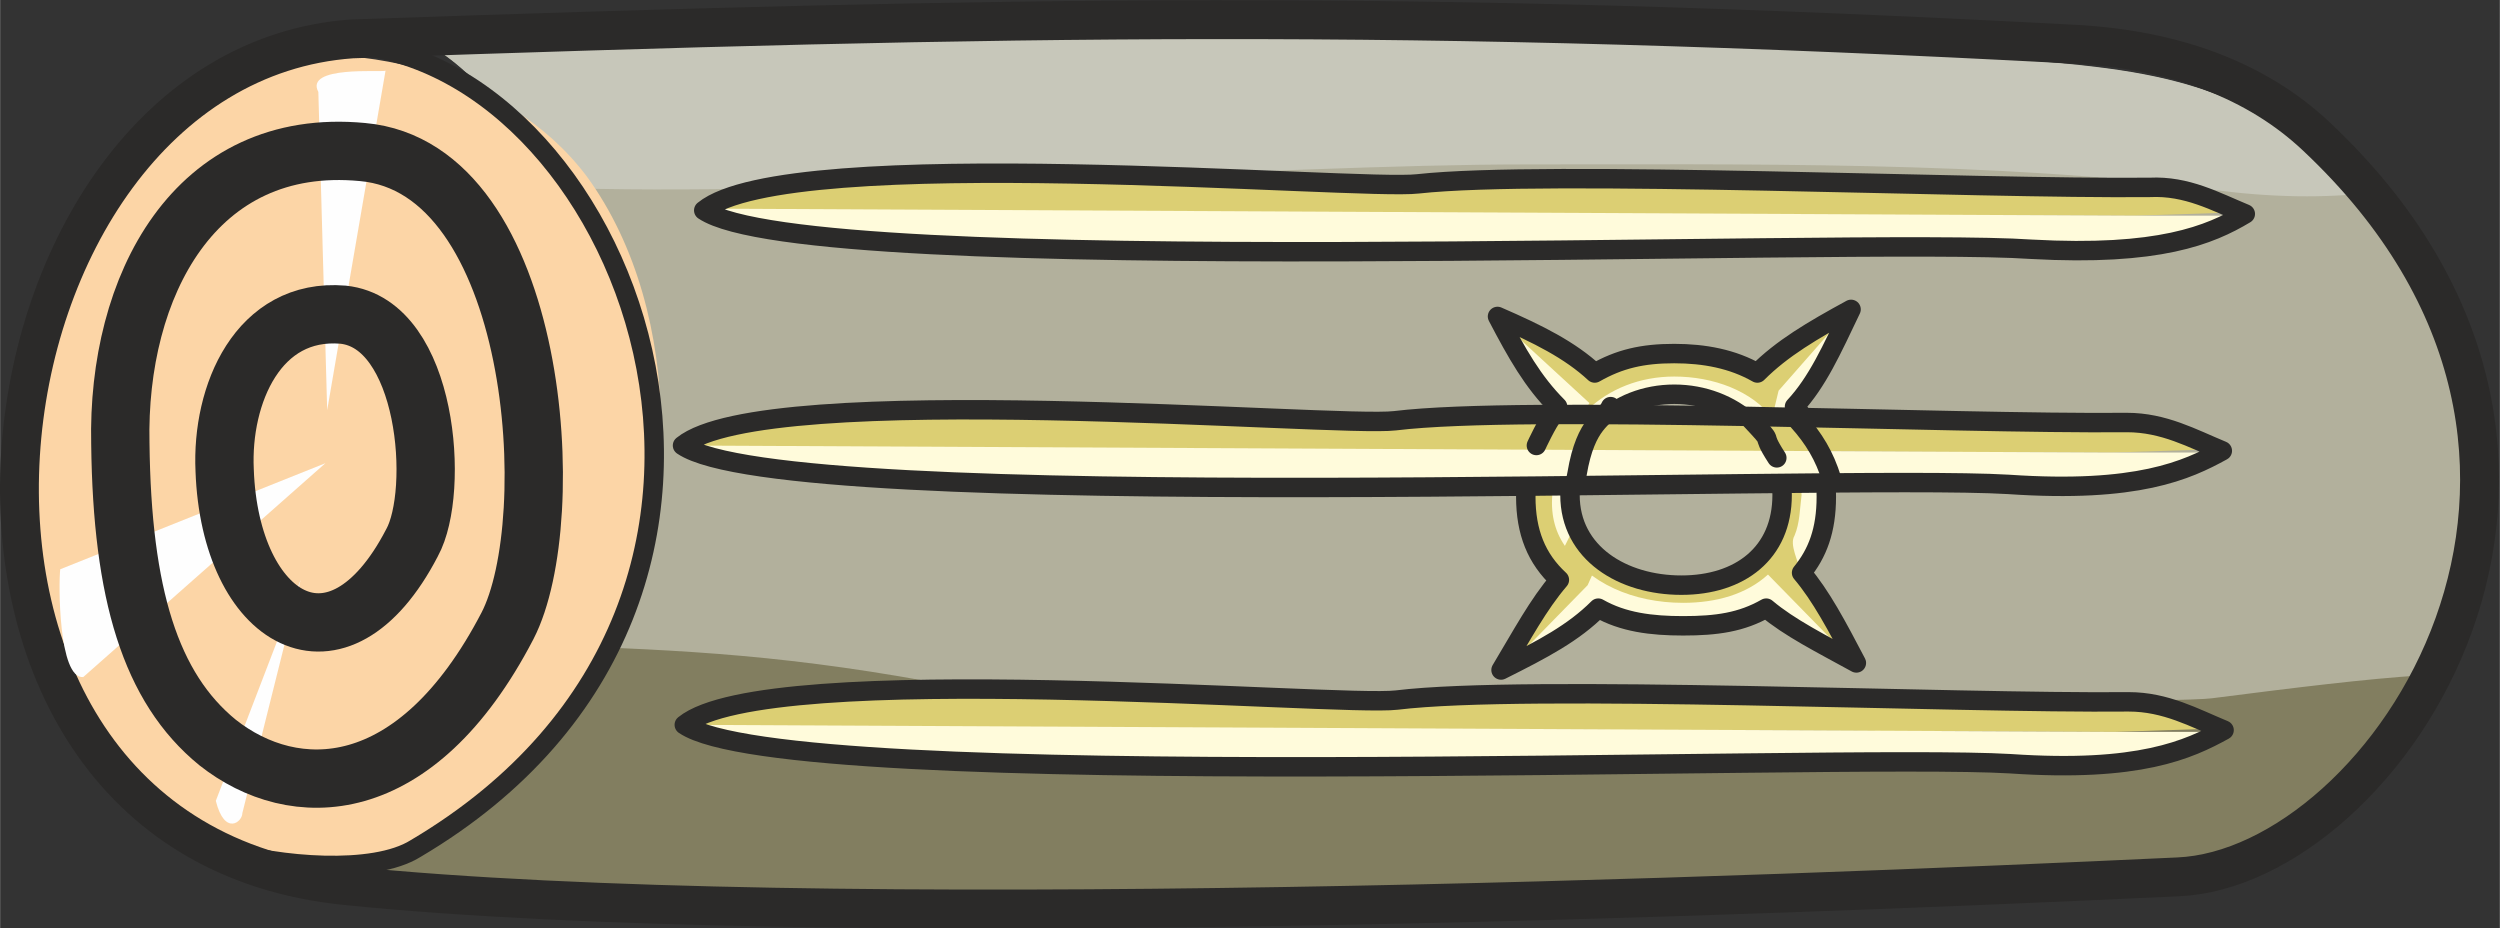 <?xml version="1.0" encoding="UTF-8" standalone="no"?>
<svg
   xmlns:dc="http://purl.org/dc/elements/1.1/"
   xmlns:cc="http://creativecommons.org/ns#"
   xmlns:rdf="http://www.w3.org/1999/02/22-rdf-syntax-ns#"
   xmlns:svg="http://www.w3.org/2000/svg"
   xmlns="http://www.w3.org/2000/svg"
   xmlns:sodipodi="http://sodipodi.sourceforge.net/DTD/sodipodi-0.dtd"
   xmlns:inkscape="http://www.inkscape.org/namespaces/inkscape"
   inkscape:version="1.0 (4035a4fb49, 2020-05-01)"
   sodipodi:docname="2020-PK-02_question.svg"
   id="svg79"
   viewBox="0 0 1414 525"
   style="shape-rendering:geometricPrecision; text-rendering:geometricPrecision; image-rendering:optimizeQuality; fill-rule:evenodd; clip-rule:evenodd"
   version="1.1"
   height="0.47in"
   width="1.266in"
   xml:space="preserve"><rect x="0" y="0" width="1414" height="525" fill="#333333" stroke="none"/><sodipodi:namedview
   inkscape:current-layer="svg79"
   showgrid="false"
   id="namedview81"
   inkscape:window-height="480"
   inkscape:window-width="640"
   inkscape:pageshadow="2"
   inkscape:pageopacity="0"
   guidetolerance="10"
   gridtolerance="10"
   objecttolerance="10"
   borderopacity="1"
   bordercolor="#666666"
   pagecolor="#ffffff" />
 <defs
   id="defs4">
  <style
   id="style2"
   type="text/css">
   <![CDATA[
    .str1 {stroke:#2B2A29;stroke-width:10.994;stroke-linecap:round;stroke-linejoin:round}
    .str0 {stroke:#2B2A29;stroke-width:21.988}
    .str2 {stroke:#2B2A29;stroke-width:32.982;stroke-linecap:round;stroke-linejoin:round}
    .fil4 {fill:none}
    .fil0 {fill:#B2B09C}
    .fil5 {fill:#DCCF73}
    .fil3 {fill:#FCD5A6}
    .fil7 {fill:#FEFEFE}
    .fil6 {fill:#FFFBDB}
    .fil2 {fill:#827E60}
    .fil1 {fill:#C7C7BA}
   ]]>
  </style>
 </defs>
 <g
   id="Layer_x0020_1">
  <g
   id="_1142134000">
   <path
   id="path7"
   d="M139 479c96,0 190,-37 203,-141 12,-99 -14,-281 -116,-321 -5,3 -4,2 -8,8 74,0 116,-19 208,-12 93,6 222,7 318,7 130,0 244,3 372,12 108,8 153,11 235,86 12,12 41,86 45,153 2,46 -12,91 -22,106 -35,52 -98,121 -164,121l-886 18c-25,0 -169,-25 -185,-37z"
   class="fil0" />
   <path
   id="path9"
   d="M309 106c-19,-41 -46,-74 -83,-89 -5,3 -4,2 -8,8 74,0 116,-19 208,-12 93,6 222,7 318,7 130,0 244,3 372,12 104,7 149,11 225,77 -25,3 -56,3 -92,-2 -118,-16 -266,-14 -386,-14 -138,0 -405,19 -554,13z"
   class="fil1" />
   <path
   id="path11"
   d="M139 479c87,0 172,-30 197,-113 77,3 140,8 242,30 13,2 645,3 673,-1 47,-6 87,-11 119,-13 -35,51 -96,116 -160,116l-886 18c-25,0 -169,-25 -185,-37z"
   class="fil2" />
   <path
   id="path13"
   d="M197 32c-78,0 -174,92 -188,177 -41,235 180,416 328,174 49,-80 51,-206 -5,-283 -48,-64 -133,-68 -135,-68z"
   class="fil3" />
   <path
   id="path15"
   d="M1310 77c-33,-31 -79,-49 -137,-52 -376,-20 -597,-16 -974,-3 -223,16 -276,452 -3,479 267,27 801,6 1036,-5 117,-5 273,-236 78,-419z"
   class="fil4 str0" />
   <path
   id="path17"
   d="M189 25c162,0 288,312 46,455 -24,15 -78,10 -108,1"
   class="fil4 str1" />
   <g
   id="g25">
    <path
   id="path19"
   d="M386 411c9,-32 366,-11 404,-15 74,-9 315,2 414,1l31 6 22 9 -61 2 -810 -3z"
   class="fil5" />
    <path
   id="path21"
   d="M386 410c14,10 43,15 96,18 111,7 282,4 308,4 79,1 315,-2 414,-1l31 -6 23 -11 -62 0 -810 -4z"
   class="fil6" />
    <path
   id="path23"
   d="M1137 432c-100,-6 -691,18 -750,-22 47,-38 370,-10 403,-14 74,-9 315,2 414,1 21,0 37,9 54,16 -20,11 -48,24 -121,19z"
   class="fil4 str1" />
   </g>
   <g
   id="g41">
    <path
   id="path27"
   d="M947 200c17,0 33,3 47,11 14,-14 31,-24 53,-36 -11,23 -19,41 -32,55 13,14 18,31 18,51 0,19 -5,32 -14,43 11,13 20,30 31,51 -20,-11 -38,-20 -51,-31 -14,8 -28,10 -47,10 -18,0 -34,-2 -48,-10 -14,14 -31,23 -55,35 12,-20 21,-37 33,-51 -13,-12 -19,-27 -19,-47 1,-21 6,-37 18,-51 -14,-14 -23,-30 -34,-51 23,10 41,19 55,32 14,-8 27,-11 45,-11zm0 23c33,0 61,24 61,57 0,33 -24,51 -57,51 -33,0 -63,-18 -63,-51 0,-33 26,-57 59,-57z"
   class="fil6" />
    <path
   id="path29"
   d="M1023 243c2,6 10,11 10,38 -1,27 -34,73 -81,73 -37,0 -71,-17 -84,-47 -7,-21 -6,-67 27,-90 30,-20 62,-21 88,-10 16,7 28,18 40,36zm-88 -19c-58,16 -46,72 -44,71 7,24 33,36 60,36 33,0 57,-32 57,-51 0,-20 -6,-20 -7,-25 -2,-12 -30,-40 -66,-31z"
   class="fil6" />
    <path
   id="path31"
   d="M1019 280c-1,8 -1,16 -4,23 -3,5 2,14 4,22l23 36 3 10 -45 -46c-12,11 -29,16 -48,16 -28,0 -54,-11 -67,-32l6 -12c1,2 7,12 8,13 11,14 31,21 52,21 19,0 39,-8 49,-21 7,-10 8,-25 8,-30 0,-13 -4,-20 -5,-23 8,5 16,18 16,23z"
   class="fil5" />
    <path
   id="path33"
   d="M947 200c17,0 33,5 46,13l0 -1 33 -27 16 -5 -36 41c-2,9 -4,14 -2,14 2,0 8,-6 9,-5 4,4 18,20 16,24 -1,2 -17,-4 -26,-17 -12,-16 -34,-24 -56,-24 -39,0 -69,28 -69,67 -1,12 2,22 8,30l6 1 10 11 -4 9 -44 45 5 -18 21 -31 1 0 -1 0c-3,-8 -17,-22 -17,-46 0,-20 6,-37 17,-50 2,-2 5,5 7,10 1,2 11,-11 12,-13l-50 -46 28 12 26 17c13,-7 28,-11 44,-11z"
   class="fil5" />
    <path
   id="path35"
   d="M947 213c39,0 72,28 72,67 -1,39 -28,61 -67,61 -39,0 -75,-22 -74,-61 0,-39 30,-67 69,-67z"
   class="fil4" />
    <path
   id="path37"
   d="M947 200c17,0 33,3 47,11 14,-14 31,-24 53,-36 -11,23 -19,41 -32,55 13,14 18,31 18,51 0,19 -5,32 -14,43 11,13 20,30 31,51 -20,-11 -38,-20 -51,-31 -14,8 -28,10 -47,10 -18,0 -34,-2 -48,-10 -14,14 -31,23 -55,35 12,-20 21,-37 33,-51 -13,-12 -19,-27 -19,-47 1,-21 6,-37 18,-51 -14,-14 -23,-30 -34,-51 23,10 41,19 55,32 14,-8 27,-11 45,-11z"
   class="fil4 str1" />
    <path
   id="path39"
   d="M947 223c33,0 61,24 61,57 0,33 -24,51 -57,51 -33,0 -63,-18 -63,-51 0,-33 26,-57 59,-57z"
   class="fil4 str1" />
   </g>
   <path
   id="path43"
   d="M34 322l150 -60 -137 121c-14,1 -14,-53 -13,-61z"
   class="fil7" />
   <path
   id="path45"
   d="M137 460l33 -132 -48 125c5,20 15,12 15,7z"
   class="fil7" />
   <path
   id="path47"
   d="M218 40c-2,1 -46,-3 -38,12l5 180 33 -192z"
   class="fil7" />
   <path
   id="path49"
   d="M68 251c1,85 17,138 55,169 43,34 112,34 164,-66 31,-60 18,-259 -82,-268 -95,-9 -139,76 -137,165z"
   class="fil4 str2" />
   <path
   id="path51"
   d="M127 266c3,85 64,122 106,41 16,-29 9,-124 -39,-129 -48,-4 -69,45 -67,88z"
   class="fil4 str2" />
   <g
   id="g59">
    <path
   id="path53"
   d="M398 120c9,-32 366,-11 404,-16 73,-8 315,3 414,2l30 6 23 8 -62 2 -809 -2z"
   class="fil5" />
    <path
   id="path55"
   d="M398 118c13,10 43,15 96,19 111,7 282,4 308,4 78,0 315,-3 414,-2l30 -6 24 -11 -63 0 -809 -4z"
   class="fil6" />
    <path
   id="path57"
   d="M1149 141c-101,-7 -691,18 -751,-22 48,-39 371,-11 404,-15 73,-8 315,3 414,2 21,-1 37,8 54,15 -20,12 -49,24 -121,20z"
   class="fil4 str1" />
   </g>
   <g
   id="g67">
    <path
   id="path61"
   d="M385 253c9,-32 366,-11 404,-15 74,-9 315,2 414,1l31 6 22 9 -62 2 -809 -3z"
   class="fil5" />
    <path
   id="path63"
   d="M385 252c14,10 43,15 96,18 111,7 282,4 308,4 79,1 315,-2 414,-1l31 -6 23 -11 -63 0 -809 -4z"
   class="fil6" />
    <path
   id="path65"
   d="M1136 274c-100,-6 -691,18 -750,-22 47,-38 370,-10 403,-14 74,-9 315,2 414,1 21,0 37,9 54,16 -20,11 -48,24 -121,19z"
   class="fil4 str1" />
   </g>
   <path
   id="path69"
   d="M879 234c-4,5 -10,18 -10,18"
   class="fil4 str1" />
   <path
   id="path71"
   d="M911 230c-3,7 -14,8 -19,38l-1 5"
   class="fil4 str1" />
   <path
   id="path73"
   d="M989 236c17,18 5,6 16,23"
   class="fil4 str1" />
   <path
   id="path75"
   d="M1017 238c9,10 15,20 19,33"
   class="fil4 str1" />
  </g>
 </g>
</svg>
